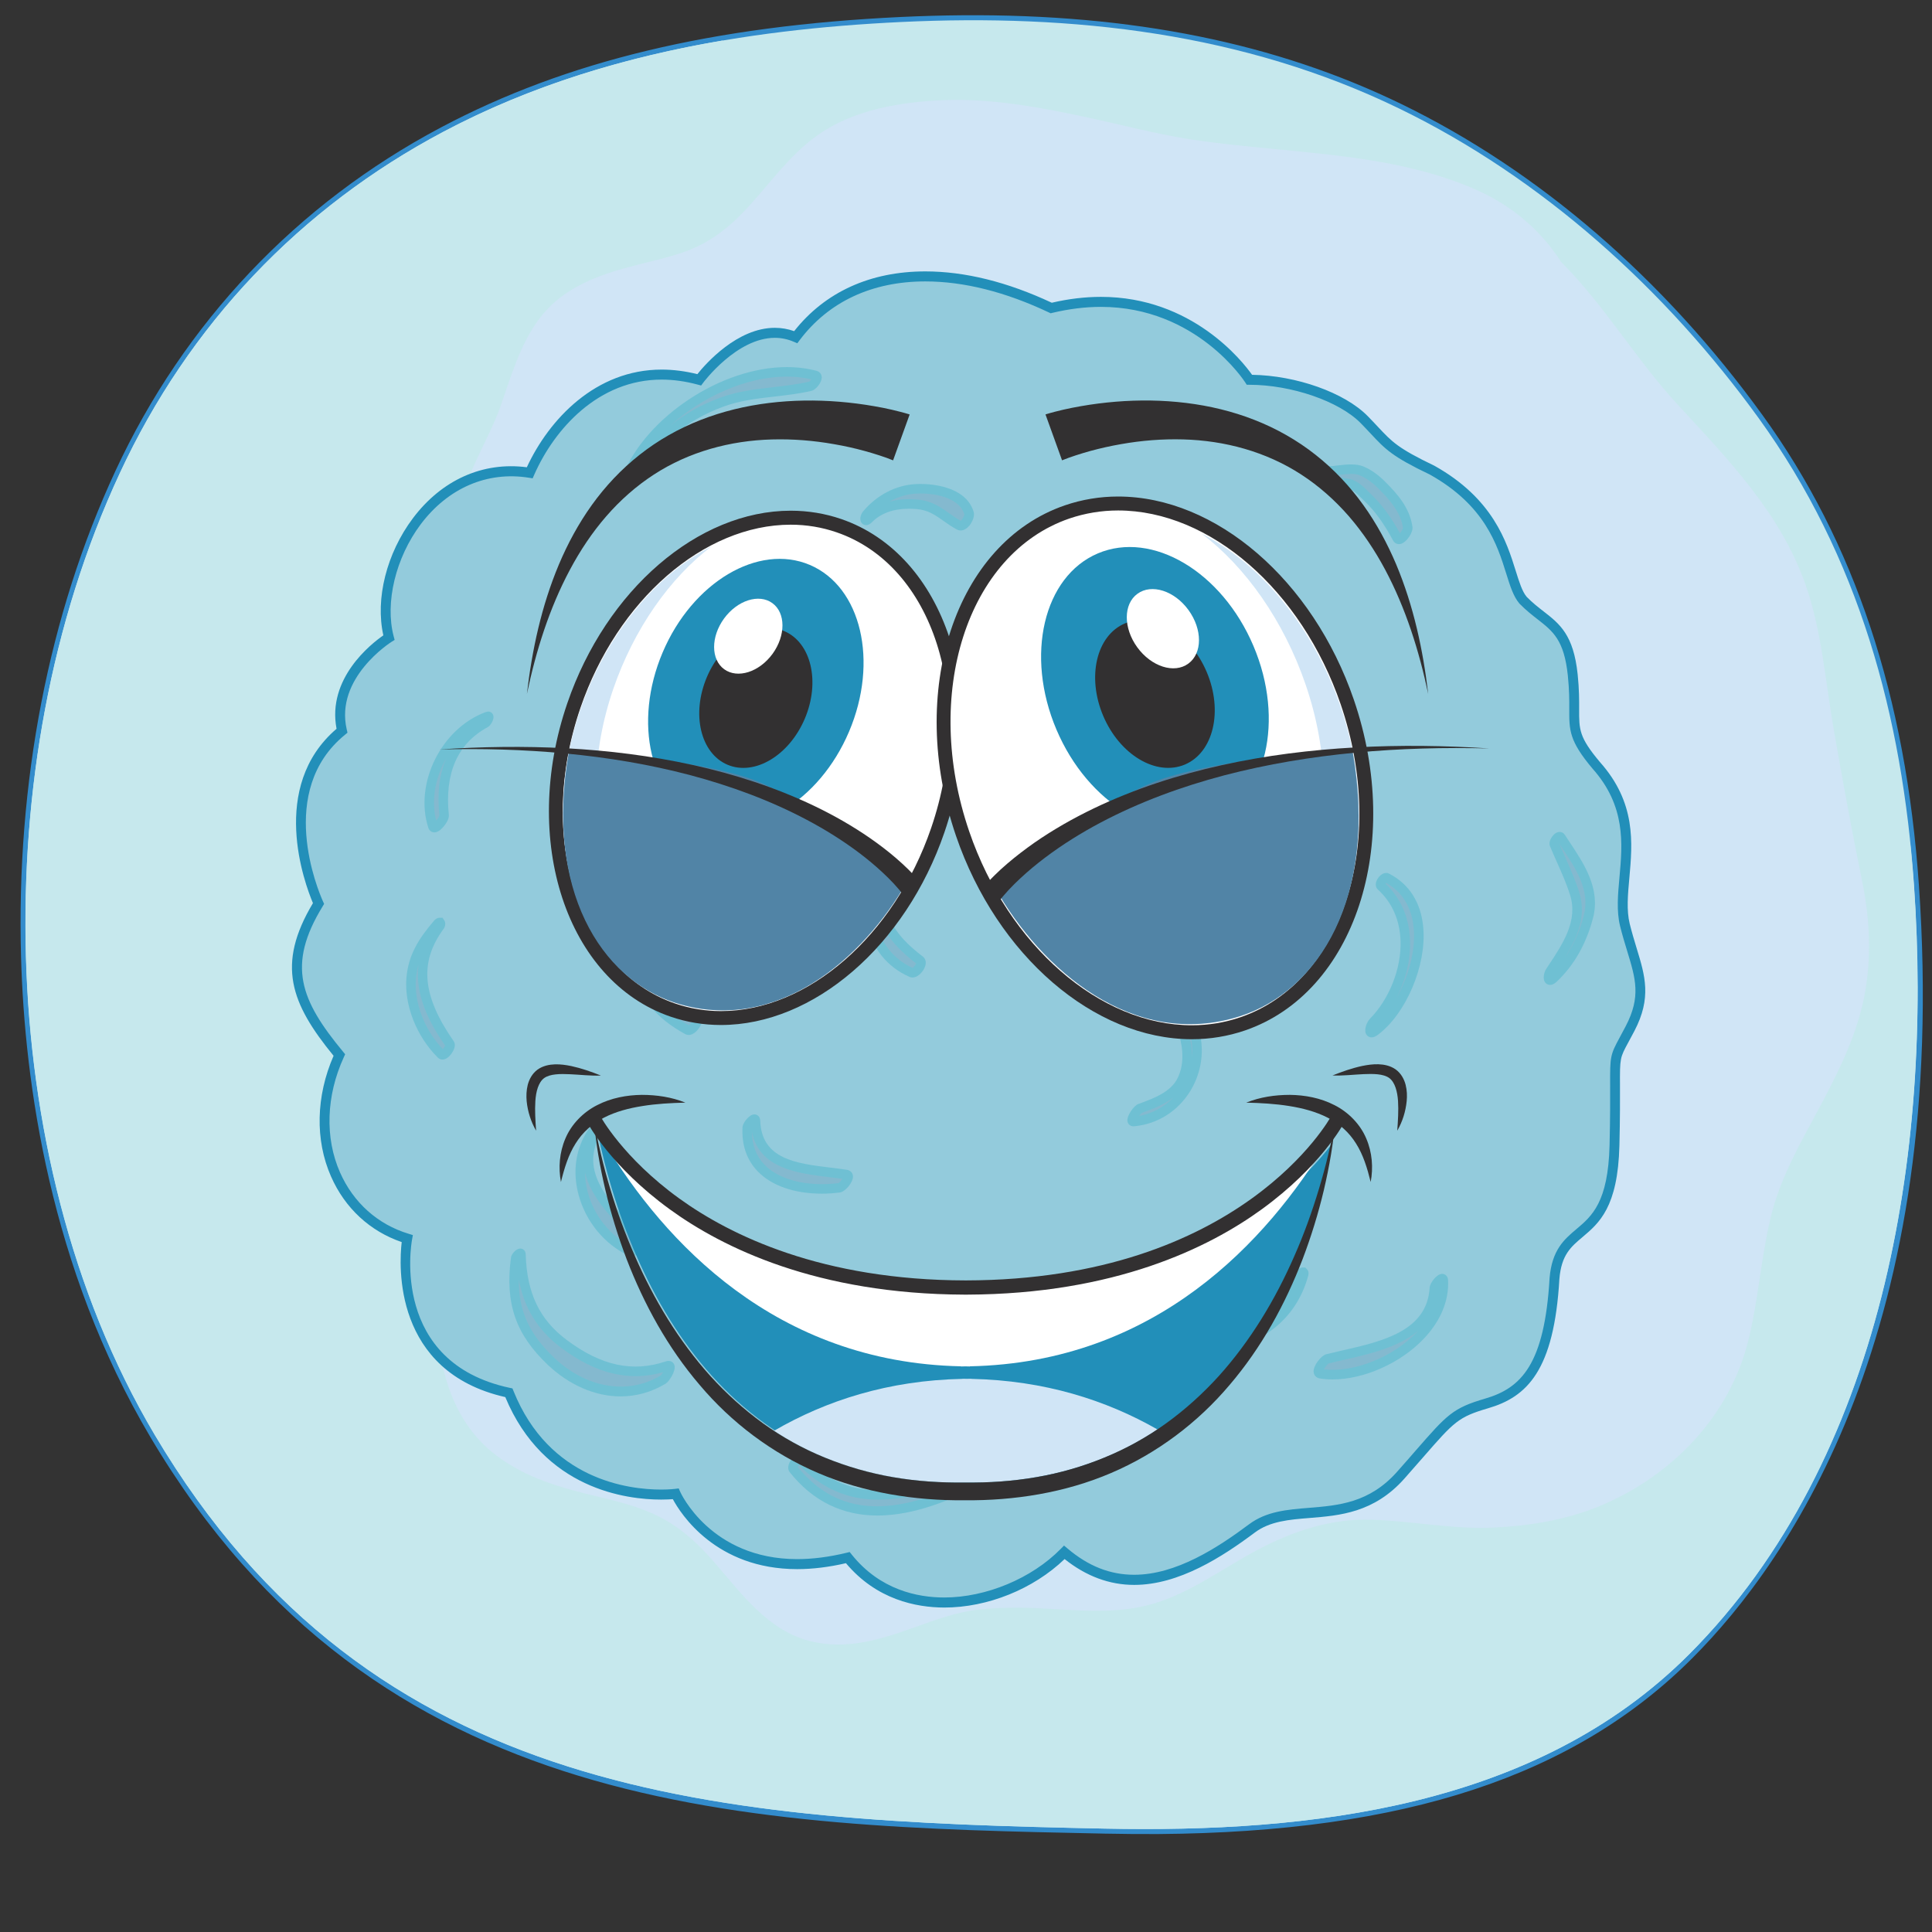 <?xml version="1.0" encoding="utf-8"?>
<!-- Generator: Adobe Illustrator 25.4.1, SVG Export Plug-In . SVG Version: 6.00 Build 0)  -->
<svg version="1.1" id="Layer_1" xmlns="http://www.w3.org/2000/svg" xmlns:xlink="http://www.w3.org/1999/xlink" x="0px" y="0px"
	 viewBox="0 0 500 500" style="enable-background:new 0 0 500 500;" xml:space="preserve">
<rect x="0" y="0" width="500" height="500" fill="#333333" stroke="none"/>
<style type="text/css">
	.st0{fill:#D0E5F6;}
	.st1{fill:#338CCC;}
	.st2{fill:#C6E8ED;}
	.st3{fill:#93CBDC;}
	.st4{fill:#228FB9;}
	.st5{opacity:0.3;}
	.st6{fill:#6091B1;}
	.st7{fill:#1CA8C0;}
	.st8{fill:#FFFFFF;}
	.st9{fill:#323031;}
	.st10{fill:#5184A6;}
</style>
<g>
	<path class="st0" d="M8.03,247.67c1.2,42.6,11.48,86.86,33.22,123.61c56.23,95.05,146.33,99.92,245.26,101.96
		c52.8,1.1,111.31-5.38,150.87-45.18c50.09-50.4,62.75-129.9,57.98-198.8c-3.05-43.99-14.22-85.15-40.08-120.99
		c-24.1-33.4-55.96-62.23-92.75-80.15C322.25,8.48,278.24,3.58,234.01,5.68c-40.79,1.94-81.72,9.01-118.28,28.44
		c-36.89,19.61-65.64,49.85-83.48,88.32C14.3,161.19,6.82,204.93,8.03,247.67z"/>
	<path class="st1" d="M285.92,474.54c-92.64-1.91-188.44-3.87-246.98-102.59C12.93,328.1,6.37,280.19,5.45,247.72
		c-1.28-45.19,7.16-88.7,24.41-125.82c17.84-38.41,46.98-69.16,84.26-88.92C146.54,15.79,184.4,6.7,233.25,4.39
		c5.35-0.25,10.66-0.4,15.79-0.44c43.97-0.34,81.16,7.19,113.68,23c35.5,17.25,67.82,45.11,93.47,80.56
		c23.8,32.89,37.03,72.69,40.43,121.67c7.97,114.77-33.24,174.45-58.51,199.81c-30.55,30.66-74.5,45.17-138.31,45.66c0,0,0,0-0.01,0
		C295.36,474.67,290.69,474.64,285.92,474.54z M233.37,6.99c-48.47,2.3-85.99,11.3-118.07,28.3c-36.78,19.5-65.53,49.83-83.13,87.73
		C15.09,159.77,6.73,202.86,8,247.64c0.91,32.16,7.4,79.6,33.12,122.97c57.82,97.48,152.9,99.43,244.85,101.33
		c4.74,0.1,9.39,0.13,13.81,0.1c0,0,0.01,0,0.01,0c63.1-0.48,106.48-14.75,136.54-44.91c24.96-25.05,65.66-84.05,57.76-197.78
		c-3.37-48.47-16.43-87.82-39.94-120.3c-25.4-35.1-57.4-62.68-92.52-79.75C329.45,13.66,292.63,6.22,249.06,6.55
		C243.97,6.59,238.69,6.74,233.37,6.99z"/>
</g>
<path class="st2" d="M6.73,247.68c1.21,42.6,11.51,86.86,33.31,123.61c56.38,95.05,146.71,99.91,245.91,101.95
	c52.94,1.09,111.61-5.38,151.27-45.18c50.23-50.4,62.92-129.9,58.14-198.8c-3.06-43.99-14.25-85.15-40.18-120.99
	c-24.17-33.4-56.11-62.23-93-80.15C321.79,8.49,277.66,3.58,233.31,5.69c-40.9,1.94-81.94,9.01-118.6,28.44
	c-36.98,19.61-65.82,49.85-83.7,88.33C13.01,161.2,5.51,204.94,6.73,247.68z M92.77,207.36c3.42-8.1,9.38-14.89,14.63-21.79
	c5.27-6.93,9.1-13.75,10.61-22.04c-0.73-5.34-0.73-10.16,0.64-15.1c-0.19-5.46-0.47-10.91,0.33-16.32
	c1.44-9.64,7.43-18.04,10.61-27.12c2.71-7.72,4.96-15.67,9.84-22.32c5.44-7.43,13.75-10.91,22.27-13.27
	c4.94-1.37,9.96-2.38,14.84-4.01c6.19-2.08,11.22-5.69,15.75-10.4c6.52-6.79,11.69-14.65,19.47-20.12
	c9.26-6.52,21.46-8.51,32.46-8.95c12.16-0.48,24.33,1.74,36.18,4.25c9.16,1.94,18.23,4.4,27.48,5.86c7.53,1.18,15.12,1.86,22.7,2.61
	c17.34,1.71,35.25,3.3,51.4,10.45c9.41,4.16,16.84,10.58,22.03,18.7c11.1,11.07,19.45,25.28,30,36.74
	c13.18,14.31,26.85,28.24,33.39,47.15c4.03,11.66,5.01,24.56,7.1,36.68c2.29,13.3,4.74,26.57,7.44,39.79
	c2.01,9.87,2.46,19.88,0.52,29.8c-1.83,9.34-6.01,18.05-10.37,26.39c-5.36,10.24-11.25,19.69-13.93,31.11
	c-2.44,10.36-3.13,21.06-5.68,31.4c-4.85,19.67-19.74,34.92-37.82,42.64c-8.86,3.78-18.51,5.39-28.06,5.84
	c-10.7,0.51-21.05-1.71-31.68-2.03c-10.56-0.32-20.31,2.95-29.57,7.86c-9.65,5.11-18.21,11.88-28.98,14.43
	c-9.08,2.15-18.52,1.05-27.72,0.61c-5.04-0.24-10.08-0.18-15.1,0.33c-5.82,0.59-11.41,2.68-16.9,4.64
	c-8.84,3.16-17.62,5.92-26.99,3.55c-10.76-2.72-17.49-11.92-24.42-19.97c-3.94-4.58-8.06-8.58-13.32-11.53
	c-5.23-2.93-11.08-4.43-16.84-5.81c-9.62-2.29-18.87-4.76-26.88-10.93c-12.56-9.69-15.32-25.67-15.48-40.79
	c-0.11-10.37,1.25-20.7,0.67-31.07c-0.03-0.51-0.1-0.99-0.14-1.5c-0.14-1.31-0.28-2.63-0.41-3.94c-1.47-10.63-5.29-20.18-9.59-30.14
	C94.9,249.77,83.87,228.45,92.77,207.36z"/>
<path class="st2" d="M31.01,122.45c17.88-38.48,46.72-68.72,83.7-88.33c22.82-12.09,47.33-19.4,72.44-23.66
	c-1.17,0.67-2.34,1.38-3.49,2.17c-6.17,4.27-11.62,9.46-16.96,14.74c-3.46,3.41-6.78,7.28-11.15,9.49
	c-4.44,2.25-9.22,3.31-14.12,3.95c-7.84,1.02-16.32,1.47-23.27,5.74c-7.21,4.44-12.18,11.69-16.25,19.06
	c-5.06,9.19-9.21,19.43-16.49,27.11c-6.87,7.25-14.99,13.19-21.98,20.34c-6.2,6.34-11.62,13.27-15.12,21.54
	c-4.05,9.56-4.11,19.46-3.98,29.67c0.15,12.57-0.42,24.77-3.86,36.92c-3.21,11.35-9.39,22.3-10.37,34.22
	c-1.86,22.75,14.32,41.29,15.21,63.54c0.74,18.55,0.21,37.94,11.73,53.53c6.27,8.47,14.25,15.23,22.07,22.12
	c4,3.52,8.01,7.14,11.38,11.31c3.48,4.3,5.85,8.93,8.39,13.81c7.9,15.17,19.13,26.55,35.33,32.05c11.27,3.82,22.47,4.7,34.28,4.61
	c12.97-0.09,25.33,0.92,37.76,4.97c19.32,6.28,37.57,16.48,58.47,15.1c12.41-0.82,24.54-4.53,36.71-6.9
	c13.65-2.66,26.35-3.09,40.07-0.77c10.14,1.72,20.73,3.91,30.99,1.94c11.16-2.14,20-8.61,28.75-15.65
	c9.51-7.65,18.88-14.8,29.22-21.24c8.07-5.03,15.59-11.04,21.51-18.63c6.46-8.29,10.92-17.53,15.12-27.16
	c4.82-11.06,9.41-22.26,13.13-33.75c3.69-11.37,6.75-23.03,8.18-34.94c0.74-6.16,1.19-12.39,0.95-18.6
	c-0.23-6.08-0.82-12.09-0.64-18.2c0.42-13.45,3.37-26.26,5.15-39.51c0.19-1.44,0.37-2.88,0.54-4.33c0.35,3.5,0.67,7.02,0.92,10.55
	c4.79,68.9-7.91,148.4-58.14,198.8c-39.66,39.8-98.33,46.28-151.27,45.18c-99.2-2.04-189.53-6.9-245.91-101.95
	c-21.8-36.75-32.1-81.01-33.31-123.61C5.51,204.94,13.01,161.2,31.01,122.45z"/>
<g>
	<g>
		<path class="st3" d="M87.81,273.03c-9.46,20.65-0.67,41.99,17.55,47.51c0,0-6.08,33.02,26.32,39.9
			c12.15,30.27,43.18,26.16,43.18,26.16s10.81,24.75,44.54,16.49c14.87,18.59,42.52,12.4,56.03-1.37
			c16.18,13.76,33.15,5.33,48.57-6.2c10.12-7.56,25.65,0.67,38.49-13.75c12.81-14.44,12.81-15.82,22.26-18.58
			c9.43-2.75,16.19-8.94,17.53-32.33c1.35-15.85,14.85-7.59,15.52-34.42c0.67-26.83-1.34-19.95,4.04-30.28
			c5.4-10.33,1.36-15.83-1.35-26.83c-2.69-11.04,6.1-26.16-7.43-41.29c-8.09-9.62-4.72-10.34-6.07-23.38
			c-1.37-13.11-6.74-13.11-12.83-19.29c-4.72-5.5-2.69-22.02-23.61-33.72c-11.48-5.5-11.48-6.87-17.54-13.06
			c-6.09-6.19-18.91-10.3-29.69-10.3c0,0-16.88-26.86-51.3-18.58c-27.66-13.11-52.64-10.36-66.11,7.54
			c-12.81-5.52-24.98,11.04-24.98,11.04c-22.94-6.22-37.81,10.3-43.86,24.06c-25.66-4.12-41.16,24.76-36.44,42.66
			c0,0-15.52,9.63-12.15,24.11c-16.88,13.74-9.46,37.15-6.08,44.71C72.3,250.34,77.02,259.98,87.81,273.03z"/>
		<path class="st4" d="M218.93,404.55c-4.39,1.02-8.63,1.54-12.62,1.54c-21.09,0-30.2-14.41-32.18-18.11
			c-0.68,0.05-1.71,0.11-3.03,0.11l0,0c-8.85,0-30.38-2.6-40.33-26.52c-29.06-6.6-27.51-34.14-26.81-40.12
			c-8.22-2.81-14.69-8.79-18.29-16.97c-4.16-9.43-3.91-20.77,0.66-31.24c-11.07-13.54-14.88-23.55-5.34-39.51
			c-2.15-5.1-11.44-30.1,6.11-45.12c-2.49-13,8.9-21.96,12.11-24.18c-2.12-9.46,0.83-21.23,7.65-30.31
			c7.43-9.88,18.06-14.69,29.48-13.19c5.75-12.39,17.78-25.28,34.9-25.28c3,0,6.11,0.4,9.24,1.18c2.13-2.67,10.31-11.99,20.05-11.99
			c1.7,0,3.38,0.29,5,0.86c7.98-10.12,19.7-15.46,33.95-15.46c10.24,0,21.24,2.73,32.72,8.11c4.32-1.01,8.6-1.52,12.72-1.52
			c23.64,0,36.71,16.77,39.11,20.17c11.46,0.17,23.96,4.61,29.93,10.69c1.03,1.05,1.88,1.96,2.65,2.78
			c3.68,3.93,5.2,5.55,14.6,10.06c15.21,8.51,18.72,19.72,21.04,27.15c0.91,2.91,1.7,5.44,2.86,6.79c1.5,1.54,2.97,2.67,4.38,3.77
			c4.15,3.23,7.74,6.02,8.81,16.32c0.4,3.89,0.39,6.7,0.38,8.96c-0.02,5.29-0.03,7.27,5.36,13.68c9.4,10.53,8.46,20.91,7.63,30.07
			c-0.39,4.28-0.75,8.32,0.09,11.77c0.58,2.34,1.21,4.4,1.81,6.39c2.18,7.14,3.9,12.79-0.58,21.37c-0.6,1.15-1.11,2.09-1.54,2.88
			c-2.23,4.11-2.23,4.11-2.2,11.32c0.01,3.25,0.03,8.16-0.15,15.49c-0.4,15.94-5.25,20.03-9.53,23.65c-3.05,2.57-5.47,4.61-6,10.82
			c-1.37,23.74-8.37,30.56-18.46,33.5c-7.71,2.26-8.75,3.44-16.8,12.67c-1.4,1.6-3,3.43-4.87,5.55c-7.85,8.82-16.7,9.54-24.51,10.17
			c-5.27,0.42-10.25,0.83-14.16,3.75c-8.45,6.32-19.65,13.57-31.24,13.57c-6.4,0-12.46-2.25-18.01-6.69
			c-8.08,7.76-19.9,12.55-31.14,12.55C237.1,416.01,226.85,414,218.93,404.55z M276.25,400.73c5.4,4.59,11.05,6.82,17.27,6.82
			c10.85,0,21.59-6.98,29.74-13.07c4.49-3.35,9.82-3.79,15.47-4.25c7.7-0.62,15.65-1.27,22.82-9.32c1.87-2.1,3.46-3.93,4.85-5.53
			c8.12-9.3,9.58-10.98,18.01-13.44c9.3-2.72,15.33-8.88,16.62-31.19c0.62-7.32,3.82-10.02,6.91-12.63
			c4.05-3.41,8.24-6.95,8.61-21.71c0.18-7.29,0.16-12.18,0.15-15.41c-0.02-7.59-0.03-7.89,2.52-12.59c0.42-0.79,0.92-1.71,1.52-2.85
			c3.98-7.62,2.55-12.29,0.39-19.37c-0.59-1.93-1.26-4.12-1.86-6.54c-0.95-3.89-0.56-8.14-0.15-12.65c0.78-8.62,1.67-18.4-7-28.11
			c-6.03-7.17-6.02-9.93-6-15.41c0.01-2.2,0.02-4.93-0.37-8.68c-0.96-9.17-3.84-11.42-7.82-14.52c-1.41-1.1-3-2.34-4.69-4.06
			c-1.57-1.82-2.43-4.58-3.43-7.78c-2.33-7.45-5.53-17.65-19.76-25.62c-9.77-4.67-11.5-6.52-15.3-10.58
			c-0.76-0.81-1.6-1.71-2.61-2.74c-5.56-5.66-17.94-9.92-28.79-9.92h-0.7l-0.38-0.6c-0.12-0.2-12.58-19.56-37.37-19.56
			c-4.06,0-8.29,0.53-12.56,1.55l-0.43,0.11l-0.4-0.19c-11.28-5.35-22.07-8.06-32.05-8.06c-13.79,0-25.03,5.26-32.52,15.21l-0.6,0.8
			l-0.91-0.39c-1.58-0.68-3.23-1.02-4.92-1.02c-9.85,0-18.46,11.52-18.54,11.64l-0.52,0.7l-0.83-0.22c-3.2-0.87-6.36-1.31-9.4-1.31
			c-16.31,0-27.73,12.73-32.97,24.64l-0.4,0.91l-0.96-0.15c-10.81-1.74-20.96,2.67-28.02,12.06c-6.47,8.62-9.28,20.26-6.99,28.97
			l0.25,0.94l-0.82,0.51c-0.15,0.1-14.69,9.3-11.57,22.69l0.19,0.81l-0.63,0.52c-17.84,14.51-7.01,40.26-5.71,43.15l0.29,0.64
			l-0.36,0.6c-9.37,15.28-5.76,24.33,5.28,37.67l0.52,0.64l-0.34,0.76c-4.58,9.99-4.94,20.87-0.98,29.83
			c3.45,7.81,9.75,13.45,17.75,15.87l1.1,0.34l-0.21,1.15c-0.24,1.3-5.5,31.84,25.32,38.39l0.66,0.14l0.26,0.64
			c9.25,23.05,29.81,25.54,38.23,25.54c2.22,0,3.59-0.18,3.6-0.18l0.94-0.12l0.39,0.89c0.08,0.17,7.86,17.41,30.28,17.41
			c4.02,0,8.33-0.56,12.8-1.65l0.78-0.19l0.51,0.64c7.35,9.2,17.1,11.13,23.97,11.13c10.81,0,22.66-4.94,30.16-12.6l0.83-0.84
			L276.25,400.73z"/>
	</g>
</g>
<g class="st5">
	<g>
		<path class="st6" d="M211.02,97.15c-18.07-4.79-42.02,9.71-48.75,26.37c-0.55,1.37,0.89,0.83,1.35,0.12
			c5.87-9.35,12.59-15.62,23.02-19.51c7.5-2.82,15.42-2.39,23.08-4.18C210.43,99.8,212.25,97.49,211.02,97.15z"/>
		<path class="st7" d="M162.48,125.61L162.48,125.61c-0.54,0-1.01-0.24-1.29-0.66c-0.34-0.5-0.36-1.13-0.06-1.88
			c6.15-15.22,25.6-28.07,42.49-28.07c2.7,0,5.29,0.33,7.72,0.97c0.83,0.23,1.35,0.92,1.33,1.78c-0.04,1.29-1.52,3.17-2.69,3.41
			c-3.16,0.74-6.39,1.11-9.52,1.47c-4.66,0.53-9.06,1.04-13.38,2.66c-9.59,3.57-16.29,9.26-22.41,19.01
			C164.25,124.95,163.36,125.61,162.48,125.61z M203.62,97.46c-10.43,0-21.91,5.18-30.23,12.78c3.74-3.09,7.93-5.43,12.82-7.25
			c4.6-1.73,9.36-2.27,13.97-2.8c3.06-0.35,6.22-0.71,9.27-1.43c0.08-0.06,0.31-0.33,0.49-0.6
			C207.94,97.7,205.82,97.46,203.62,97.46z"/>
	</g>
	<g>
		<path class="st6" d="M126.19,185.42c-10.77,3.92-17.73,17.37-14.16,28.42c0.42,1.39,3.02-1.84,2.92-2.78
			c-1.02-9.92,1.45-18.98,10.75-23.99C126.07,186.88,127,185.11,126.19,185.42z"/>
		<path class="st7" d="M112.41,215.42L112.41,215.42c-0.74,0-1.34-0.46-1.57-1.22c-3.7-11.47,3.41-25.75,14.92-29.94l0.58-0.11
			c0.66,0,1.2,0.43,1.35,1.07c0.24,1.01-0.75,2.6-1.45,2.96c-7.8,4.2-11.2,11.86-10.08,22.76c0.14,1.25-1.25,2.86-1.53,3.18
			C113.84,215,113.12,215.42,112.41,215.42z M115.45,196.33c-2.8,4.88-3.9,10.73-2.56,16.04c0.38-0.46,0.77-1.04,0.83-1.33
			C113.12,205.35,113.71,200.43,115.45,196.33z"/>
	</g>
	<g>
		<path class="st6" d="M204.34,162.65c-2.54,0.64-5.16-0.31-7.72-0.05c-2.61,0.26-5.22,1.86-7.29,3.34
			c-4.05,2.87-7.37,7.36-8.16,12.33c-0.41,2.31,2.48-0.33,2.78-1.26c1.61-5.1,4.89-8.34,9.77-10.4c3.22-1.36,6.92,0.12,9.98-1.74
			C204.1,164.63,205.59,162.34,204.34,162.65z"/>
		<path class="st7" d="M181.5,180.43L181.5,180.43c-0.48,0-0.91-0.19-1.2-0.55c-0.55-0.65-0.39-1.53-0.34-1.83
			c0.78-4.92,4.01-9.83,8.66-13.12c2.11-1.5,4.92-3.26,7.88-3.55c1.17-0.12,2.39-0.01,3.58,0.11c1.4,0.14,2.87,0.24,3.96-0.03
			l0.51-0.07c0.71,0,1.28,0.42,1.46,1.08c0.35,1.25-1.11,3.12-1.67,3.46c-1.93,1.18-3.98,1.21-5.96,1.24
			c-1.5,0.02-2.92,0.05-4.18,0.58c-4.75,2.01-7.63,5.07-9.07,9.64C184.79,178.4,182.91,180.43,181.5,180.43z M197.59,163.79
			c-0.28,0-0.56,0.01-0.85,0.04c-2.39,0.24-4.83,1.79-6.7,3.12c-0.86,0.61-1.67,1.28-2.41,2c1.55-1.39,3.42-2.55,5.61-3.47
			c1.71-0.72,3.43-0.75,5.1-0.78c1.5-0.02,2.92-0.05,4.17-0.6c-0.86-0.01-1.78-0.07-2.67-0.16
			C199.08,163.87,198.33,163.79,197.59,163.79z"/>
	</g>
	<g>
		<path class="st6" d="M116.39,270.15c-6.84-9.84-10.34-19.89-2.62-30.44c0.46-0.64,0.18-1.44-0.5-0.64
			c-3.64,4.28-6.32,8.27-6.84,13.97c-0.64,7.19,2.78,14.87,7.79,19.83C114.93,273.57,116.91,270.9,116.39,270.15z"/>
		<path class="st7" d="M114.51,274.22L114.51,274.22c-0.44,0-0.85-0.17-1.16-0.47c-5.59-5.53-8.79-13.7-8.16-20.82
			c0.54-5.84,3.12-9.94,7.13-14.65c0.44-0.51,0.93-0.77,1.44-0.77h0.76l0.53,0.79c0.32,0.62,0.21,1.46-0.28,2.14
			c-6.31,8.63-5.51,17.29,2.64,29.01c0.31,0.46,0.54,1.26-0.13,2.53C117.16,272.21,116.06,274.22,114.51,274.22z M108.3,249.71
			c-0.31,1.09-0.54,2.23-0.65,3.45c-0.55,6.21,2.17,13.35,6.96,18.37c0.24-0.26,0.49-0.65,0.6-0.91
			C111.17,264.75,107.32,257.58,108.3,249.71z"/>
	</g>
	<g>
		<path class="st6" d="M180.22,263.27c-3.32-2.79-6.95-5.71-9.23-9.45c-2.88-4.75-0.29-9.55,2.14-13.7c0.66-1.12-0.4-1.13-0.97-0.34
			c-3.13,4.4-5.37,7.46-5.3,13.11c0.1,6.36,6.08,10.92,11.06,13.64C179.02,267.12,181.21,264.09,180.22,263.27z"/>
		<path class="st7" d="M178.23,267.85L178.23,267.85c-0.32,0-0.62-0.07-0.89-0.22c-7.58-4.14-11.62-9.22-11.71-14.71
			c-0.08-5.97,2.33-9.36,5.39-13.66c1.11-1.56,2.75-1.55,3.35-0.51c0.23,0.4,0.38,1.06-0.17,2c-2.61,4.44-4.56,8.45-2.15,12.43
			c2.03,3.33,5.24,6.02,8.35,8.62l0.62,0.52c0.33,0.27,1.04,1.09,0.49,2.62C181.08,266.12,179.75,267.85,178.23,267.85z
			 M168.5,249.04c-0.28,1.16-0.42,2.41-0.4,3.85c0.09,5.64,5.53,9.86,10.17,12.44c0.34-0.23,0.82-0.89,0.94-1.29l-0.4-0.34
			c-3.26-2.73-6.63-5.55-8.87-9.23C168.84,252.64,168.45,250.81,168.5,249.04z"/>
	</g>
	<g>
		<path class="st6" d="M238.11,248.55c-4.11-3.14-7.69-6.59-9.51-11.55c-1.15-3.21-0.59-6.61,0.72-9.61
			c0.6-1.45,0.84-2.36,0.53-3.86c-0.11-0.52-1.04,0.64-1.08,0.9c-0.31,2.64-2.45,4.87-3.09,7.51c-0.5,2.2-0.7,4.52-0.21,6.74
			c1.26,5.94,4.85,10.58,10.41,13.02C237,252.17,239.11,249.33,238.11,248.55z"/>
		<path class="st7" d="M236.15,252.98L236.15,252.98c-0.26,0-0.52-0.05-0.75-0.15c-5.83-2.55-9.78-7.48-11.14-13.9
			c-0.47-2.14-0.41-4.52,0.21-7.27c0.33-1.38,0.98-2.59,1.62-3.76c0.68-1.24,1.31-2.42,1.45-3.62c0.08-0.64,1.07-2.12,2.17-2.12
			h0.99l0.34,1.1c0.38,1.77,0.1,2.93-0.59,4.59c-0.96,2.21-1.85,5.49-0.7,8.73c1.82,4.95,5.62,8.33,9.1,10.99
			c0.72,0.57,0.93,1.51,0.57,2.54C239.01,251.32,237.65,252.98,236.15,252.98z M226.76,232.79c-0.42,2.13-0.45,3.98-0.09,5.63
			c1.18,5.55,4.55,9.82,9.5,12.07c0.32-0.18,0.78-0.77,0.92-1.16c-3.68-2.84-7.66-6.48-9.65-11.91
			C226.93,235.96,226.7,234.41,226.76,232.79z"/>
	</g>
	<g>
		<path class="st6" d="M245.87,182.85c-4.98-3.82-10.08-3.59-15.31-0.53c-2.95,1.69-6.05,4.42-6.07,8.06
			c-0.02,0.9,1.26-0.6,1.36-0.94c0.85-3.65,6.12-5.54,9.28-5.7c2.91-0.17,5.73,1.44,8.37,2.41
			C244.68,186.61,246.92,183.68,245.87,182.85z"/>
		<path class="st7" d="M224.65,191.9h-0.52l-0.46-0.4c-0.19-0.2-0.43-0.56-0.42-1.13c0.02-3.41,2.4-6.65,6.69-9.11
			c5.95-3.49,11.59-3.28,16.67,0.62c0.73,0.57,0.94,1.53,0.58,2.56c-0.43,1.26-1.87,3-3.43,3l0,0c-0.25,0-0.48-0.04-0.7-0.13
			c-0.63-0.23-1.27-0.5-1.92-0.78c-1.85-0.77-3.76-1.57-5.59-1.57l-0.35,0.01c-2.92,0.15-7.5,1.93-8.15,4.75
			C226.91,190.21,225.85,191.9,224.65,191.9z M235.55,182.5c2.33,0,4.48,0.9,6.55,1.77c0.62,0.26,1.23,0.51,1.83,0.74
			c0.15-0.11,0.79-0.9,0.94-1.36c-4.12-3.05-8.39-3.21-13.27-0.49c1.21-0.37,2.42-0.58,3.47-0.64
			C235.23,182.51,235.39,182.5,235.55,182.5z"/>
	</g>
	<g>
		<path class="st6" d="M250.78,132.78c-1.64-5.31-8.95-6.52-13.69-6.28c-4.95,0.23-9.59,2.85-12.75,6.58
			c-0.68,0.81-0.7,2.34,0.49,1.14c3.34-3.34,7.94-4.09,12.49-3.71c4.8,0.37,7.07,3.38,10.89,5.43
			C249.47,136.62,251.1,133.8,250.78,132.78z"/>
		<path class="st7" d="M248.62,137.29L248.62,137.29c-0.35,0-0.68-0.09-0.98-0.25c-1.29-0.69-2.38-1.46-3.44-2.21
			c-2.17-1.53-4.03-2.85-6.97-3.08c-0.67-0.05-1.33-0.09-1.98-0.09c-4.04,0-7.25,1.16-9.54,3.44c-0.34,0.34-0.87,0.81-1.57,0.81
			c-0.58,0-1.09-0.33-1.33-0.85c-0.4-0.87-0.01-2.04,0.59-2.76c3.58-4.23,8.55-6.79,13.64-7.02c0.39-0.02,0.79-0.03,1.21-0.03
			c2.7,0,11.66,0.52,13.72,7.17c0.35,1.1-0.29,2.52-0.93,3.4C250.32,136.76,249.47,137.29,248.62,137.29z M235.24,129.19
			c0.73,0,1.46,0.03,2.18,0.1c3.61,0.28,5.94,1.93,8.19,3.52c0.95,0.68,1.94,1.37,3.02,1.97c0.38-0.27,0.97-1.28,0.94-1.7
			c-1.22-3.94-6.67-5.37-11.35-5.37c-0.37,0-0.74,0.01-1.08,0.03c-2.37,0.11-4.77,0.84-6.96,2.08
			C231.73,129.4,233.42,129.19,235.24,129.19z"/>
	</g>
	<g>
		<path class="st6" d="M293.85,197.42c-0.76,0.07-2.5,2.29-1.36,2.53c9.45,2.08,14.57,12.81,15.29,21.72
			c0.15,1.72,2.54-1.09,2.66-1.88C311.81,210.16,305.16,196.32,293.85,197.42z"/>
		<path class="st7" d="M308.17,223.45L308.17,223.45c-0.74,0-1.53-0.52-1.62-1.68c-0.7-8.57-5.48-18.67-14.33-20.62
			c-0.85-0.18-1.39-0.89-1.34-1.76c0.07-1.22,1.55-3.08,2.85-3.2c4.71-0.46,9.03,1.41,12.42,5.33c4.18,4.82,6.39,12.24,5.49,18.45
			C311.51,220.95,309.73,223.45,308.17,223.45z M293.7,198.99c8.97,2.55,14.02,12.35,15.15,21.14c0.18-0.24,0.33-0.46,0.38-0.6
			c0.76-5.37-1.26-12.15-4.94-16.39c-1.95-2.25-5.46-4.96-10.32-4.49C293.94,198.69,293.82,198.83,293.7,198.99z"/>
	</g>
	<g>
		<path class="st6" d="M315.45,156.79c-0.59,0.09-1.96,2.13-1.04,2.27c9.91,1.11,14.37,9.48,17.85,17.76
			c0.48,1.12,2.27-1.46,2.24-2.12C333.86,164.68,326.12,155.26,315.45,156.79z"/>
		<path class="st7" d="M332.61,178.33L332.61,178.33c-0.66,0-1.21-0.39-1.49-1.03c-3.23-7.68-7.46-15.96-16.85-17.01
			c-0.86-0.13-1.4-0.77-1.4-1.59c-0.01-1.13,1.23-2.94,2.39-3.12c11.74-1.68,19.82,8.87,20.47,19.05c0.06,1.04-1,2.39-1.41,2.82
			C333.75,178.04,333.19,178.33,332.61,178.33z M315.8,158.01c9.37,1.64,13.81,9.55,17.13,17.23c0.17-0.25,0.31-0.5,0.35-0.65
			c-0.58-8.68-7.37-17.92-17.45-16.61C315.82,157.99,315.81,158,315.8,158.01z"/>
	</g>
	<g>
		<path class="st6" d="M357.76,125.71c-1.59-1.62-3.36-3.02-5.47-3.89c-2.54-1.02-5.66,0.04-8.26,0.04c-0.73,0-2.27,2.06-1.27,2.31
			c1.96,0.55,3.98,0.66,5.98,0.93c2.16,0.3,3.84,2.38,5.34,3.8c3.09,2.95,5.49,6.59,7.49,10.34c0.71,1.33,2.83-1.75,2.74-2.62
			C363.75,132.18,360.85,128.81,357.76,125.71z"/>
		<path class="st7" d="M362.06,140.82L362.06,140.82c-0.66,0-1.23-0.36-1.56-0.98c-2.27-4.26-4.64-7.54-7.25-10.03
			c-0.27-0.25-0.54-0.53-0.83-0.81c-1.15-1.15-2.46-2.47-3.83-2.66c-0.52-0.07-1.03-0.13-1.55-0.19c-1.5-0.17-3.06-0.35-4.59-0.78
			c-0.83-0.21-1.33-0.96-1.21-1.86c0.14-1.11,1.48-2.87,2.81-2.87c0.78,0,1.64-0.11,2.56-0.23c2.14-0.27,4.49-0.4,6.16,0.27
			c2.04,0.84,3.97,2.2,5.89,4.17c2.99,3,6.25,6.64,6.9,11.62c0.1,1.08-0.83,2.52-1.49,3.24
			C363.4,140.45,362.72,140.82,362.06,140.82z M344.09,123.24c1.05,0.22,2.11,0.34,3.22,0.47c0.53,0.06,1.07,0.12,1.61,0.19
			c2.2,0.3,3.89,2,5.25,3.36c0.27,0.27,0.52,0.53,0.77,0.76c2.66,2.55,5.07,5.81,7.36,9.98c0.36-0.43,0.75-1.07,0.79-1.36
			c-0.54-4.06-3.49-7.32-6.2-10.05c-1.69-1.73-3.35-2.91-5.07-3.62c-1.18-0.48-3.09-0.34-4.92-0.11c-0.89,0.11-1.8,0.23-2.68,0.25
			C344.18,123.14,344.14,123.18,344.09,123.24z"/>
	</g>
	<g>
		<path class="st6" d="M358.95,227.22c-0.75-0.4-2.14,1.54-1.52,2.11c10.33,9.35,6.63,26.39-2.03,35.2
			c-0.89,0.92-1.55,3.78,0.46,2.29C366.18,259.04,373.68,234.8,358.95,227.22z"/>
		<path class="st7" d="M354.96,268.47L354.96,268.47c-0.65,0-1.23-0.38-1.48-0.99c-0.49-1.15,0.29-3.03,1.04-3.81
			c5.03-5.12,8.15-13,7.94-20.09c-0.16-5.41-2.18-10.02-5.85-13.35c-0.58-0.52-0.72-1.35-0.38-2.23c0.39-1.01,1.4-2.08,2.5-2.08
			h0.31l0.5,0.2c5.2,2.68,8.26,7.53,8.81,14.01c0.83,9.75-4.43,22.16-11.73,27.66C355.99,268.26,355.47,268.47,354.96,268.47z
			 M358.6,228.73c3.97,3.75,6.15,8.85,6.32,14.79c0.15,5.1-1.2,10.43-3.69,15.09c3.22-5.53,5.15-12.49,4.65-18.26
			c-0.32-3.82-1.84-8.94-7.16-11.86C358.7,228.55,358.65,228.64,358.6,228.73z"/>
	</g>
	<g>
		<path class="st6" d="M403.94,216.7c-0.5-0.77-1.92,1.14-1.67,1.8c1.76,4.26,3.86,8.34,5.22,12.72c2.4,7.58-2.34,14.2-6.3,20.17
			c-0.61,0.93-0.81,3.29,0.79,1.8c4.63-4.35,7.49-9.82,9.1-15.93C413.14,229.45,407.96,222.88,403.94,216.7z"/>
		<path class="st7" d="M401.15,254.9L401.15,254.9c-0.59,0-1.11-0.31-1.39-0.83c-0.55-1.02-0.08-2.6,0.41-3.35l0.53-0.8
			c3.8-5.72,7.74-11.64,5.62-18.32c-0.9-2.89-2.17-5.73-3.39-8.47c-0.61-1.37-1.22-2.75-1.8-4.15c-0.36-0.92,0.16-1.88,0.5-2.38
			c0.33-0.49,1.04-1.3,2-1.3c0.55,0,1.04,0.27,1.34,0.74l1.24,1.88c3.78,5.68,8.06,12.12,6.06,19.68
			c-1.77,6.74-4.95,12.29-9.44,16.51C402.45,254.44,401.87,254.9,401.15,254.9z M403.53,218.31c0.53,1.26,1.09,2.54,1.66,3.81
			c1.25,2.8,2.54,5.71,3.49,8.73c2,6.32-0.54,11.92-3.67,16.96c2.17-3.11,3.8-6.75,4.88-10.86c1.72-6.49-2.07-12.18-5.73-17.68
			L403.53,218.31z"/>
	</g>
	<g>
		<path class="st6" d="M308.4,264.92c-0.4-1.01-2.36,1.43-2.12,2.32c1.18,4.01,1.5,8.27-0.34,12.16c-1.98,4.23-6.88,5.98-10.96,7.47
			c-0.74,0.28-2.91,3.49-1.56,3.37C305.65,289.12,313.04,275.96,308.4,264.92z"/>
		<path class="st7" d="M293.35,291.49c-0.8,0-1.43-0.51-1.57-1.28c-0.25-1.43,1.69-4.09,2.77-4.48c4.09-1.49,8.53-3.13,10.27-6.84
			c1.49-3.15,1.57-6.85,0.27-11.3c-0.29-1.1,0.51-2.31,0.88-2.78c0.47-0.62,1.23-1.36,2.12-1.36c0.65,0,1.21,0.39,1.46,1.02
			c2.38,5.65,1.86,12.27-1.38,17.69c-3.22,5.36-8.55,8.76-14.63,9.32L293.35,291.49z M303.6,284.09c-2.42,1.83-5.42,2.94-8.03,3.89
			c-0.19,0.12-0.48,0.46-0.75,0.84C298.18,288.19,301.22,286.54,303.6,284.09z M307.72,266.61c-0.12,0.19-0.21,0.38-0.23,0.5
			c0.69,2.28,1.01,4.48,0.98,6.55C308.71,271.28,308.46,268.88,307.72,266.61z"/>
	</g>
	<g>
		<path class="st6" d="M219.02,303.98c-9.54-1.51-23.12-1.02-23.51-13.94c-0.06-1.32-2.08,0.95-2.12,1.77
			c-0.65,13.35,12.68,17.01,23.8,15.59C218.14,307.26,220.54,304.24,219.02,303.98z"/>
		<path class="st7" d="M212.71,308.92L212.71,308.92c-7.17,0-13.1-2.07-16.69-5.85c-2.78-2.92-4.09-6.73-3.86-11.32
			c0.06-1.16,1.71-3.35,3.08-3.35c0.69,0,1.46,0.5,1.51,1.58c0.3,10.04,9.38,11.13,18.17,12.2c1.49,0.18,2.94,0.35,4.3,0.57
			c0.95,0.17,1.54,0.87,1.53,1.79c-0.01,1.5-1.97,3.86-3.38,4.07C215.8,308.82,214.24,308.92,212.71,308.92z M194.59,292.92
			c0.03,3.38,1.1,6.24,3.21,8.46c3.08,3.23,8.51,5.08,14.91,5.08l0,0c1.43,0,2.89-0.09,4.32-0.27c0.19-0.11,0.66-0.65,0.97-1.11
			c-1.09-0.16-2.23-0.29-3.39-0.43C206.46,303.65,196.48,302.44,194.59,292.92z"/>
	</g>
	<g>
		<path class="st6" d="M165.43,320.64c-7.03-7.04-17.53-16.37-11.25-27.31c0.57-1.04-0.37-1.09-0.9-0.33
			c-7.1,10.51-1.26,25.57,9.89,30.82C164.31,324.39,166.32,321.53,165.43,320.64z"/>
		<path class="st7" d="M163.49,325.13L163.49,325.13c-0.31,0-0.6-0.07-0.87-0.2c-6.15-2.89-10.96-8.72-12.85-15.57
			c-1.69-6.12-0.8-12.18,2.49-17.05c0.86-1.23,2.53-1.34,3.13-0.33c0.22,0.38,0.39,1.03-0.12,1.95c-5.44,9.49,2.98,17.84,9.75,24.56
			l1.29,1.29c0.65,0.65,0.76,1.65,0.31,2.75C166.07,323.81,164.83,325.13,163.49,325.13z M151.4,303.43
			c0.01,1.73,0.26,3.5,0.75,5.27c1.68,6.1,5.92,11.29,11.37,13.92c0.34-0.2,0.82-0.87,0.9-1.26l-1.14-1.14
			C158.66,315.66,152.93,309.97,151.4,303.43z"/>
	</g>
	<g>
		<path class="st6" d="M172.67,353.5c-9.91,3.35-18.63,0.35-26.73-5.72c-7.92-5.92-10.84-13.56-11.12-23.15
			c-0.03-0.85-1.31,0.55-1.35,0.97c-1.49,11.15,0.91,18.94,9.19,26.77c8.14,7.66,19.19,10.54,28.99,4.66
			C172.35,356.61,174.5,352.88,172.67,353.5z"/>
		<path class="st7" d="M160.59,361.39c-6.54,0-13.21-2.89-18.78-8.13c-8.38-7.92-11.15-15.98-9.57-27.83
			c0.09-0.82,1.3-2.31,2.39-2.31c0.68,0,1.38,0.49,1.42,1.45c0.3,10.09,3.57,16.94,10.63,22.22c8.88,6.66,17.09,8.42,25.6,5.54
			c1.1-0.37,2.03,0.1,2.28,1.02c0.41,1.5-1.45,4.24-2.28,4.74C168.63,360.28,164.7,361.39,160.59,361.39z M134.26,331.13
			c-0.07,8.15,2.74,14.18,9.25,20.34c8.26,7.77,18.95,9.63,27.5,4.5c0.13-0.12,0.37-0.47,0.59-0.85c-8.73,2.5-17.35,0.45-26.41-6.34
			C139.22,344.29,135.66,338.59,134.26,331.13z"/>
	</g>
	<g>
		<path class="st6" d="M254.81,353.03c-7.26,2.81-13.81,3.92-21.27,1.13c-5.23-1.96-9.35-7.04-14.07-9.96
			c-0.74-0.46-2.28,1.69-1.59,2.22c5.06,3.82,9.41,10.61,15.73,12.49c7.28,2.2,13.59,0.91,20.23-2.57
			C254.62,355.93,256.39,352.42,254.81,353.03z"/>
		<path class="st7" d="M240.67,361.22L240.67,361.22c-2.46,0-4.88-0.37-7.41-1.13c-4.42-1.32-7.81-4.74-11.1-8.06
			c-1.71-1.72-3.32-3.35-5.01-4.63c-0.63-0.48-0.83-1.3-0.53-2.18c0.33-0.96,1.36-2.32,2.63-2.32h0.35l0.53,0.25
			c1.95,1.21,3.8,2.76,5.58,4.27c2.61,2.2,5.31,4.48,8.27,5.59c2.76,1.03,5.46,1.53,8.25,1.53c3.63,0,7.37-0.82,12.14-2.67
			c1.08-0.41,2.04,0.09,2.26,1.04c0.33,1.39-1.22,4.01-2.23,4.53C249.47,360.02,245.1,361.22,240.67,361.22z M219.06,345.77
			c1.67,1.33,3.28,2.95,4.84,4.52c3.07,3.09,6.25,6.3,10.06,7.44c2.3,0.69,4.49,1.03,6.7,1.03l0,0c4.02,0,8.02-1.12,12.6-3.51
			c0.09-0.07,0.22-0.26,0.35-0.48c-7.97,2.89-13.96,3-20.5,0.55c-3.36-1.26-6.23-3.68-9-6.01c-1.67-1.41-3.25-2.74-4.9-3.82
			C219.17,345.57,219.11,345.67,219.06,345.77z"/>
	</g>
	<g>
		<path class="st6" d="M253.61,380.29c-16.45,5.95-32.69,12.36-46.44-2.58c-0.6-0.64-2.47,1.75-1.8,2.55
			c12.79,16.02,31.1,11.48,47.29,3.19C253.4,383.08,255.16,379.72,253.61,380.29z"/>
		<path class="st7" d="M227.07,392.22C227.07,392.22,227.07,392.22,227.07,392.22c-9.11,0-16.74-3.76-22.66-11.18
			c-0.29-0.34-0.72-1.16-0.1-2.5c0.35-0.75,1.34-2.16,2.61-2.16c0.44,0,0.85,0.18,1.15,0.49c5.45,5.93,11.75,8.8,19.26,8.8
			c7.85,0,16-2.96,24.62-6.08l1.24-0.45c1.05-0.38,2,0.11,2.23,1.04c0.32,1.34-1.21,3.88-2.19,4.38
			C243.15,389.71,234.59,392.22,227.07,392.22z M206.49,379.69c10.19,12.55,24.5,13.47,45.61,2.66c0.05-0.04,0.12-0.15,0.21-0.29
			c-8.3,3.01-16.87,6.06-24.99,6.06c-7.98,0-14.7-2.94-20.51-8.99C206.68,379.32,206.55,379.53,206.49,379.69z"/>
	</g>
	<g>
		<path class="st6" d="M335.35,330.82c-3.19,9.54-11.09,12.16-20.19,13.77c-1.09,0.22-3.15,3.91-1.77,3.8
			c11.51-0.7,20.86-7.15,23.98-18.49C337.82,328.32,335.58,330.09,335.35,330.82z"/>
		<path class="st7" d="M313.34,349.62c-0.87,0-1.54-0.61-1.63-1.49c-0.15-1.5,1.65-4.44,3.21-4.75c9.8-1.74,16.43-4.5,19.26-12.96
			c0.27-0.89,1.84-2.4,3.01-2.4h0.61l0.55,0.57c0.32,0.42,0.39,0.97,0.2,1.64c-3.12,11.37-12.5,18.62-25.09,19.39L313.34,349.62z
			 M328.79,341.33c-4.02,2.57-8.84,3.67-13.41,4.48c-0.18,0.12-0.58,0.71-0.88,1.26C320.13,346.51,325.01,344.51,328.79,341.33z"/>
	</g>
	<g>
		<path class="st6" d="M371.22,333.25c-0.74,13.92-17.12,15.76-27.69,18.41c-0.91,0.23-3.47,3.61-1.77,3.87
			c13.19,2.03,32.51-9.64,31.76-24.2C373.46,329.9,371.28,332.4,371.22,333.25z"/>
		<path class="st7" d="M344.88,357L344.88,357c-1.14,0-2.25-0.08-3.3-0.25c-0.93-0.14-1.57-0.83-1.62-1.75
			c-0.08-1.62,1.96-4.2,3.27-4.53c1.28-0.32,2.64-0.63,4.05-0.95c10.36-2.35,22.11-5.01,22.71-16.33c0.08-1.09,1.78-3.52,3.24-3.52
			c0.7,0,1.47,0.5,1.53,1.61c0.27,5.32-1.91,10.58-6.31,15.21C362.48,352.77,353.01,357,344.88,357z M342.61,354.4
			c7.8,0.89,17.94-3.19,24.05-9.61c0.11-0.12,0.22-0.24,0.33-0.36c-5.11,4.3-12.86,6.06-19.17,7.49c-1.39,0.32-2.73,0.62-3.99,0.94
			C343.58,353.01,342.94,353.81,342.61,354.4z"/>
	</g>
</g>
<g>
	<g>
		<g>
			<g>
				<path class="st8" d="M242.7,214.87c-11.87,34.62-42.57,55.45-68.57,46.54c-26.01-8.91-37.47-44.21-25.6-78.82
					c11.87-34.62,42.58-55.46,68.57-46.54C243.1,144.97,254.56,180.25,242.7,214.87z"/>
				<path class="st9" d="M186.57,265.27c-4.47,0-8.86-0.73-13.03-2.16c-26.91-9.23-38.89-45.61-26.72-81.12
					c10.06-29.34,33.84-49.82,57.83-49.82c4.47,0,8.87,0.72,13.04,2.15c26.91,9.23,38.89,45.61,26.72,81.11
					C234.34,244.79,210.57,265.27,186.57,265.27z M204.64,135.79c-22.47,0-44.85,19.49-54.41,47.37
					c-11.53,33.63-0.56,67.96,24.47,76.54c3.8,1.3,7.8,1.97,11.87,1.97c22.49,0,44.85-19.49,54.41-47.38
					c11.53-33.62,0.55-67.95-24.47-76.53C212.71,136.45,208.72,135.79,204.64,135.79z"/>
			</g>
			<g>
				<g>
					<path class="st4" d="M219.73,189.35c-7.72,18.17-24.78,28.33-38.09,22.66c-13.33-5.65-17.87-24.97-10.15-43.16
						c7.71-18.17,24.77-28.31,38.09-22.65C222.9,151.86,227.45,171.18,219.73,189.35z"/>
				</g>
				<g>
					<path class="st9" d="M208.28,186c-4.06,9.55-13.01,14.88-20.01,11.91c-7-2.98-9.38-13.13-5.33-22.68
						c4.05-9.54,13.02-14.87,20.02-11.9C209.95,166.31,212.33,176.45,208.28,186z"/>
				</g>
				<g>
					<path class="st8" d="M199.94,169.21c-3.45,4.73-9.04,6.51-12.52,3.99c-3.46-2.52-3.48-8.4-0.04-13.12
						c3.45-4.73,9.04-6.51,12.51-3.99C203.36,158.61,203.37,164.48,199.94,169.21z"/>
				</g>
			</g>
			<g>
				<path class="st0" d="M183.45,253.84c-25.09-8.56-36.16-42.42-24.7-75.64c5.31-15.41,14.62-28.7,25.5-36.88
					c-14.48,7.35-27.37,22.91-34.03,42.22c-11.45,33.22-0.56,67.41,24.54,75.98c13.44,4.57,28.35,0.63,40.91-8.84
					C205.24,255.98,193.95,257.41,183.45,253.84z"/>
			</g>
		</g>
		<g>
			<path class="st10" d="M147.21,194.68c-6.26,35.61,8.3,58.66,27.55,64.84c26.12,8.36,48.73-11.45,60.04-31.46
				c0,0-25.4-21.55-41.14-26.71C175.93,195.57,147.21,194.68,147.21,194.68z"/>
		</g>
		<g>
			<path class="st9" d="M233.7,231.52c-0.65-0.89-1.54-1.92-2.41-2.86c-0.89-0.95-1.82-1.88-2.79-2.78c-1.92-1.8-3.96-3.5-6.09-5.11
				c-4.25-3.21-8.82-6.06-13.57-8.58c-9.5-5.04-19.74-8.8-30.23-11.59c-10.51-2.77-21.29-4.56-32.15-5.59
				c-10.87-1.04-21.82-1.33-32.77-1.05c10.92-0.73,21.9-0.9,32.87-0.31c10.95,0.59,21.9,1.94,32.69,4.32
				c10.77,2.37,21.37,5.78,31.43,10.58c5.02,2.41,9.89,5.17,14.51,8.37c2.31,1.61,4.55,3.31,6.7,5.16c1.08,0.93,2.13,1.89,3.16,2.9
				c1.04,1.04,2,2.02,3.01,3.29L233.7,231.52z"/>
		</g>
	</g>
	<g>
		<g>
			<g>
				<path class="st8" d="M249.14,215.79c12.55,36.57,45,58.6,72.47,49.17c27.48-9.42,39.59-46.71,27.06-83.3
					c-12.54-36.6-44.99-58.6-72.47-49.18C248.71,141.9,236.6,179.21,249.14,215.79z"/>
				<path class="st9" d="M308.45,268.95L308.45,268.95c-25.31,0-50.41-21.63-61.02-52.58c-12.85-37.46-0.21-75.87,28.17-85.59
					c4.41-1.51,9.04-2.28,13.75-2.28c25.31,0,50.41,21.63,61.02,52.58c12.84,37.47,0.21,75.87-28.17,85.6
					C317.8,268.19,313.17,268.95,308.45,268.95z M289.35,132.11c-4.32,0-8.55,0.71-12.59,2.08c-26.49,9.09-38.12,45.42-25.92,81.01
					c10.12,29.52,33.81,50.14,57.61,50.14l0,0c4.31,0,8.55-0.7,12.58-2.08c26.5-9.09,38.12-45.43,25.93-81.01
					C336.84,152.73,313.15,132.11,289.35,132.11z"/>
			</g>
			<g>
				<g>
					<path class="st4" d="M273.41,188.82c8.15,19.21,26.17,29.93,40.25,23.95c14.08-5.97,18.88-26.39,10.73-45.6
						c-8.15-19.21-26.19-29.92-40.27-23.95C270.05,149.2,265.25,169.62,273.41,188.82z"/>
				</g>
				<g>
					<path class="st9" d="M285.51,185.27c4.28,10.09,13.74,15.72,21.15,12.59c7.39-3.15,9.92-13.86,5.63-23.96
						c-4.28-10.08-13.75-15.72-21.15-12.57C283.74,164.45,281.23,175.18,285.51,185.27z"/>
				</g>
				<g>
					<path class="st8" d="M294.33,167.53c3.64,5,9.55,6.89,13.2,4.22c3.67-2.66,3.69-8.87,0.05-13.87c-3.63-5-9.55-6.89-13.21-4.21
						C290.71,156.32,290.69,162.54,294.33,167.53z"/>
				</g>
			</g>
			<g>
				<path class="st0" d="M311.75,256.97c26.52-9.04,38.2-44.83,26.1-79.93c-5.61-16.3-15.45-30.34-26.94-38.99
					c15.31,7.78,28.92,24.22,35.96,44.63c12.11,35.1,0.58,71.25-25.93,80.29c-14.21,4.84-29.96,0.66-43.24-9.34
					C288.72,259.24,300.65,260.76,311.75,256.97z"/>
			</g>
		</g>
		<g>
			<path class="st10" d="M350.05,194.45c6.61,37.64-8.77,62.01-29.11,68.53c-27.61,8.84-51.5-12.09-63.45-33.25
				c0,0,26.84-22.77,43.47-28.21C319.7,195.4,350.05,194.45,350.05,194.45z"/>
		</g>
		<g>
			<path class="st9" d="M254.17,230.07c1.07-1.34,2.06-2.39,3.15-3.47c1.08-1.07,2.19-2.09,3.33-3.06c2.27-1.95,4.64-3.75,7.07-5.46
				c4.87-3.38,10.02-6.3,15.31-8.85c10.61-5.09,21.82-8.69,33.18-11.21c11.39-2.52,22.96-3.95,34.54-4.59
				c11.58-0.65,23.19-0.48,34.73,0.27c-11.56-0.29-23.15-0.01-34.63,1.08c-11.48,1.09-22.88,2.97-33.99,5.87
				c-11.11,2.93-21.93,6.9-32,12.22c-5.02,2.66-9.86,5.67-14.36,9.06c-2.25,1.7-4.41,3.49-6.46,5.4c-1.02,0.95-2.01,1.93-2.95,2.93
				c-0.92,1-1.88,2.09-2.57,3.05L254.17,230.07z"/>
		</g>
	</g>
</g>
<g>
	<g>
		<path class="st9" d="M270.57,107.25c1.67-0.52,3.12-0.87,4.64-1.23c1.5-0.34,3-0.64,4.51-0.9c3-0.53,6.02-0.91,9.05-1.16
			c6.05-0.49,12.16-0.42,18.2,0.32c6.04,0.74,12.03,2.17,17.7,4.4c5.68,2.22,11.04,5.26,15.78,9.01c4.76,3.74,8.89,8.16,12.35,12.98
			c3.47,4.82,6.26,10.03,8.53,15.39c4.52,10.78,6.96,22.16,8.29,33.53c-2.36-11.21-5.84-22.21-11.14-32.16
			c-2.65-4.97-5.78-9.65-9.4-13.83c-3.63-4.17-7.77-7.84-12.32-10.79c-9.11-5.93-19.81-8.8-30.54-9.09
			c-5.39-0.15-10.78,0.28-16.09,1.22c-2.65,0.46-5.29,1.05-7.88,1.75c-1.29,0.36-2.57,0.74-3.82,1.15c-1.23,0.4-2.55,0.87-3.57,1.29
			L270.57,107.25z"/>
	</g>
	<g>
		<path class="st9" d="M231.13,119.14c-1.02-0.43-2.33-0.9-3.56-1.29c-1.26-0.42-2.55-0.79-3.84-1.15
			c-2.58-0.71-5.21-1.29-7.88-1.75c-5.3-0.94-10.7-1.37-16.08-1.22c-10.74,0.29-21.44,3.16-30.55,9.09
			c-4.55,2.95-8.69,6.61-12.32,10.79c-3.63,4.17-6.75,8.86-9.4,13.83c-5.32,9.95-8.78,20.95-11.14,32.16
			c1.32-11.37,3.76-22.75,8.29-33.53c2.27-5.37,5.07-10.57,8.53-15.39c3.46-4.82,7.6-9.24,12.35-12.98
			c4.74-3.75,10.1-6.79,15.79-9.01c5.68-2.23,11.66-3.66,17.7-4.4c6.04-0.74,12.15-0.81,18.21-0.32c3.02,0.25,6.03,0.63,9.04,1.16
			c1.5,0.26,3.01,0.55,4.51,0.9c1.52,0.37,2.96,0.71,4.64,1.23L231.13,119.14z"/>
	</g>
</g>
<g>
	<g>
		<path class="st4" d="M344.19,298.82c-0.72,3.01-1.52,6-2.42,8.94c-1.8,5.91-3.89,11.72-6.39,17.35
			c-4.92,11.28-11.35,21.93-19.55,31.03c-4.11,4.55-8.67,8.66-13.62,12.25c-4.96,3.57-10.35,6.55-16.01,8.87
			c-5.67,2.32-11.6,4.02-17.66,5.05c-3.03,0.53-6.1,0.89-9.18,1.12c-3.08,0.24-6.13,0.28-9.29,0.27
			c-6.25,0.08-12.39-0.34-18.46-1.38c-6.08-1.03-12-2.74-17.66-5.06c-5.68-2.31-11.06-5.29-16.02-8.87
			c-4.95-3.58-9.51-7.69-13.62-12.24c-8.21-9.11-14.63-19.77-19.55-31.04c-2.49-5.63-4.59-11.44-6.38-17.35
			c-0.89-2.95-1.7-5.93-2.42-8.94c-0.34-1.38-0.65-2.76-0.94-4.16c3.05,4.26,8.95,11.29,18.65,18.35
			c13.8,10.04,38.22,21.99,76.36,22.14h0.68l0,0c38.15-0.15,62.56-12.1,76.35-22.14c8.87-6.47,14.57-12.89,17.81-17.2
			C344.66,296.83,344.43,297.82,344.19,298.82z"/>
	</g>
	<g>
		<path class="st8" d="M343.56,295.28c-3.34,4.27-8.83,10.22-17.04,16.21c-13.8,10.04-38.22,22-76.36,22.14l0,0h-0.68
			c-38.14-0.14-62.56-12.09-76.36-22.14c-8.01-5.84-13.42-11.63-16.79-15.88c15.68,25.87,44.43,57,92.37,57.99v0.04
			c0.39,0,0.77-0.02,1.15-0.03c0.39,0.01,0.77,0.03,1.15,0.03v-0.04C299.14,352.61,327.93,321.22,343.56,295.28z"/>
	</g>
	<g>
		<path class="st0" d="M299.57,369.95c-13.33-7.61-29.26-12.7-48.18-13.1v-0.03c-0.4,0-0.77,0.01-1.16,0.02
			c-0.38-0.01-0.76-0.02-1.15-0.02v0.03c-19.2,0.39-35.32,5.63-48.75,13.43c4.18,2.74,8.63,5.08,13.26,6.97
			c5.66,2.32,11.59,4.03,17.66,5.06c6.07,1.05,12.21,1.46,18.46,1.38c3.15,0.01,6.21-0.04,9.29-0.27c3.08-0.23,6.13-0.59,9.17-1.12
			c6.07-1.03,12-2.73,17.66-5.05C290.65,375.29,295.25,372.84,299.57,369.95z"/>
	</g>
	<g>
		<g>
			<path class="st9" d="M322.52,285.36c3.56-1.43,7.41-2.01,11.3-2.01c3.89,0.05,7.9,0.78,11.53,2.65c3.63,1.82,6.69,4.97,8.23,8.63
				c1.57,3.65,1.84,7.61,1.15,11.27c-0.89-3.62-1.95-7.08-3.79-9.96c-1.79-2.9-4.33-5.15-7.34-6.69c-3.02-1.55-6.46-2.46-10.01-3.02
				C330.02,285.66,326.33,285.45,322.52,285.36z"/>
		</g>
		<g>
			<path class="st9" d="M177.38,285.36c-3.81,0.09-7.5,0.3-11.06,0.87c-3.57,0.56-7,1.46-10.02,3.02c-3.02,1.55-5.54,3.79-7.34,6.69
				c-1.84,2.89-2.9,6.34-3.79,9.96c-0.68-3.66-0.41-7.62,1.16-11.27c1.54-3.66,4.6-6.81,8.23-8.63c3.63-1.87,7.65-2.6,11.53-2.65
				C169.96,283.35,173.82,283.93,177.38,285.36z"/>
		</g>
	</g>
	<g>
		<g>
			<path class="st9" d="M250.28,335.05h-0.68c-38.13-0.14-62.54-12.1-76.33-22.13c-15.12-11.01-21.01-21.94-21.26-22.4l3.34-1.69
				c0.05,0.1,5.84,10.76,20.35,21.27c13.36,9.67,37.08,21.21,74.24,21.27c71.33-0.13,94.37-42.12,94.58-42.54l3.35,1.69
				c-0.24,0.46-6.14,11.39-21.27,22.4C312.83,322.95,288.42,334.91,250.28,335.05L250.28,335.05z"/>
		</g>
		<g>
			<path class="st9" d="M153.69,289.67c0.47,3.06,1.12,6.09,1.84,9.09c0.72,3,1.51,5.99,2.41,8.94c1.79,5.91,3.88,11.73,6.37,17.36
				c4.92,11.27,11.33,21.94,19.54,31.06c4.11,4.53,8.67,8.65,13.62,12.24c4.96,3.58,10.35,6.57,16.03,8.88
				c5.67,2.31,11.59,4.03,17.67,5.06c6.08,1.05,12.23,1.45,18.47,1.38c3.16,0.02,6.22-0.04,9.3-0.27c3.07-0.23,6.14-0.59,9.18-1.11
				c6.07-1.04,12.01-2.74,17.66-5.07c5.68-2.32,11.06-5.3,16.02-8.88c4.96-3.58,9.52-7.71,13.64-12.25
				c8.19-9.11,14.62-19.78,19.54-31.05c2.49-5.63,4.58-11.45,6.36-17.36c0.9-2.96,1.71-5.94,2.42-8.95c0.72-3,1.38-6.03,1.84-9.09
				c-0.49,6.17-1.58,12.3-2.99,18.35c-1.44,6.06-3.28,12.03-5.5,17.87c-4.49,11.66-10.61,22.86-18.9,32.56
				c-8.2,9.72-18.75,17.7-30.68,22.79c-11.92,5.11-25.07,7.17-37.9,7.05c-12.83,0.12-25.97-1.94-37.89-7.05
				c-11.93-5.09-22.48-13.07-30.67-22.8c-8.29-9.69-14.41-20.9-18.9-32.55c-2.21-5.84-4.07-11.81-5.49-17.87
				C155.26,301.97,154.18,295.85,153.69,289.67z"/>
		</g>
	</g>
	<g>
		<g>
			<path class="st9" d="M361.61,292.62c0.18-2.64,0.36-5.2,0.2-7.67c-0.16-2.41-0.77-4.84-2.27-5.96c-0.74-0.54-1.81-0.84-2.99-0.96
				c-1.18-0.12-2.44-0.1-3.73-0.04c-2.58,0.12-5.26,0.45-7.97,0.34c2.51-1,5-1.88,7.68-2.46c1.34-0.27,2.72-0.48,4.2-0.44
				c1.45,0.05,3.08,0.35,4.49,1.35c1.41,1.04,2.18,2.53,2.55,3.95c0.37,1.45,0.41,2.88,0.28,4.24
				C363.77,287.73,362.95,290.3,361.61,292.62z"/>
		</g>
		<g>
			<path class="st9" d="M138.74,292.62c-1.33-2.32-2.16-4.89-2.44-7.63c-0.12-1.37-0.08-2.79,0.28-4.24
				c0.38-1.42,1.14-2.91,2.55-3.95c1.42-1,3.05-1.3,4.5-1.35c1.47-0.04,2.85,0.17,4.2,0.44c2.67,0.58,5.17,1.46,7.68,2.46
				c-2.72,0.11-5.39-0.23-7.97-0.34c-1.29-0.06-2.55-0.09-3.74,0.04c-1.17,0.12-2.24,0.42-2.98,0.96c-1.5,1.11-2.12,3.55-2.27,5.96
				C138.39,287.42,138.56,289.98,138.74,292.62z"/>
		</g>
	</g>
</g>
</svg>
